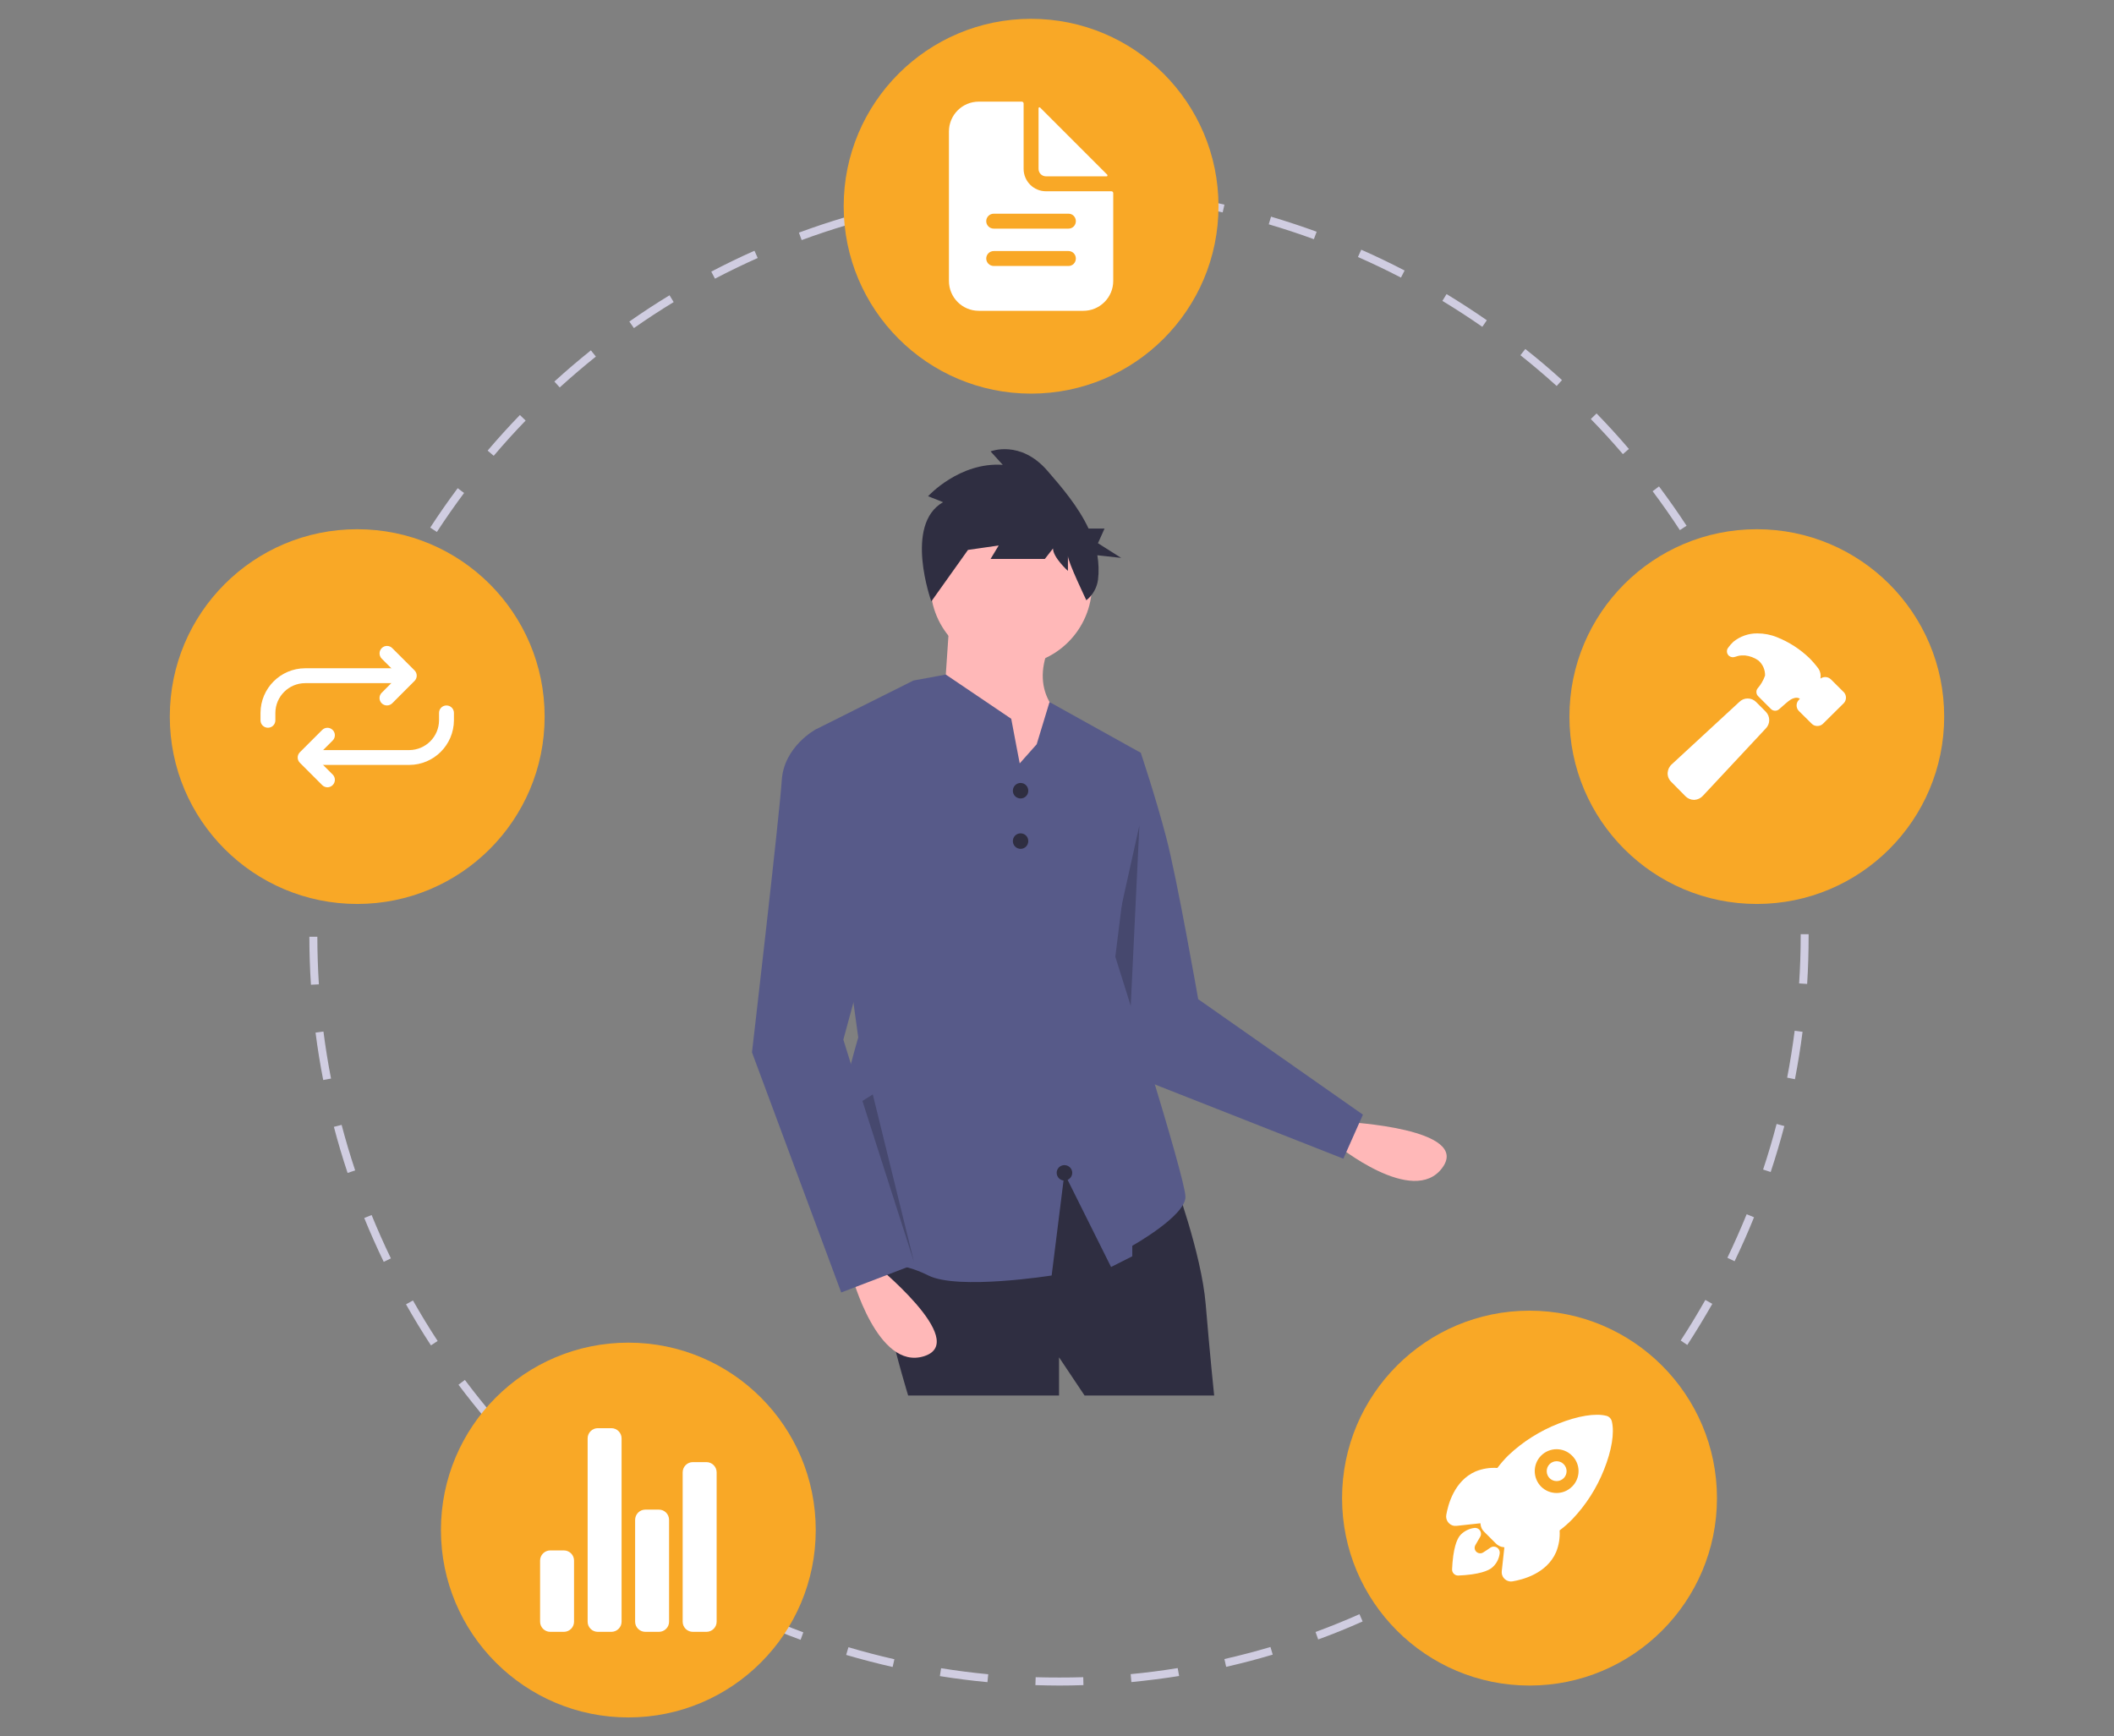 <?xml version="1.0" encoding="utf-8"?>
<!-- Generator: Adobe Illustrator 16.0.0, SVG Export Plug-In . SVG Version: 6.00 Build 0)  -->
<!DOCTYPE svg PUBLIC "-//W3C//DTD SVG 1.1//EN" "http://www.w3.org/Graphics/SVG/1.1/DTD/svg11.dtd">
<svg version="1.1" id="Layer_1" xmlns="http://www.w3.org/2000/svg" xmlns:xlink="http://www.w3.org/1999/xlink" x="0px" y="0px"
	 width="740.84px" height="608.465px" viewBox="0 0 740.84 608.465" enable-background="new 0 0 740.84 608.465"
	 xml:space="preserve">
<rect x="0" y="0" width="740.84" height="608.465" fill="#808080" stroke="none"/>
<g>
	<path fill="#D0CDE1" d="M371.238,590.698c-2.783-0.029-5.617-0.047-8.387-0.146l0.091-2.777c2.749,0.081,5.542,0.108,8.297,0.11
		c2.734,0,5.563-0.033,8.378-0.117l0.064,2.776C376.846,590.648,374.051,590.698,371.238,590.698z M346.046,589.506
		c-5.556-0.515-11.181-1.236-16.676-2.116l0.433-2.77c5.452,0.889,11.005,1.589,16.519,2.118L346.046,589.506z M396.484,589.485
		l-0.249-2.787c5.513-0.517,11.065-1.247,16.488-2.118l0.492,2.771C407.692,588.236,402.039,588.93,396.484,589.485z
		 M312.819,584.191c-5.444-1.234-10.913-2.666-16.285-4.227l0.791-2.692c5.312,1.565,10.737,2.985,16.111,4.21L312.819,584.191z
		 M429.707,584.14l-0.619-2.728c5.382-1.23,10.836-2.657,16.136-4.226l0.797,2.676C440.629,581.463,435.189,582.898,429.707,584.14z
		 M280.566,574.665c-5.277-1.949-10.529-4.054-15.647-6.314l1.13-2.563c5.059,2.221,10.26,4.347,15.469,6.26L280.566,574.665z
		 M461.951,574.546l-0.925-2.621c5.156-1.902,10.325-3.989,15.4-6.236l1.104,2.537C472.451,570.494,467.205,572.642,461.951,574.546
		z M249.735,561.017c-4.94-2.566-9.882-5.355-14.676-8.253l1.445-2.41c4.736,2.875,9.632,5.65,14.535,8.19L249.735,561.017z
		 M492.684,560.938l-1.275-2.483c4.894-2.569,9.77-5.298,14.503-8.173l1.454,2.362C502.543,555.569,497.617,558.337,492.684,560.938
		z M220.933,543.56c-4.582-3.202-9.123-6.581-13.498-10.068l1.742-2.205c4.341,3.462,8.822,6.819,13.366,9.991L220.933,543.56z
		 M521.418,543.468l-1.562-2.309c4.531-3.15,9.01-6.503,13.335-9.945l1.72,2.163C530.564,536.86,526.035,540.264,521.418,543.468z
		 M194.611,522.57c-4.14-3.78-8.21-7.709-12.1-11.705l2.009-1.955c3.841,3.962,7.881,7.864,11.979,11.594L194.611,522.57z
		 M547.736,522.46l-1.892-2.064c4.079-3.708,8.12-7.606,11.985-11.576l2.007,1.934C555.939,514.781,551.876,518.723,547.736,522.46z
		 M171.186,498.418c-3.634-4.268-7.166-8.679-10.515-13.141l2.242-1.687c3.308,4.411,6.809,8.807,10.401,13.003L171.186,498.418z
		 M571.161,498.276l-2.153-1.797c3.607-4.203,7.103-8.584,10.405-13.018l2.243,1.664
		C578.328,489.614,574.786,494.044,571.161,498.276z M151.025,471.483c-3.063-4.671-5.994-9.531-8.743-14.386l2.435-1.353
		c2.714,4.777,5.622,9.579,8.652,14.198L151.025,471.483z M591.305,471.337l-2.318-1.558c3.021-4.606,5.923-9.435,8.644-14.22
		l2.442,1.374C597.291,461.775,594.368,466.641,591.305,471.337z M134.478,442.218c-2.43-5.057-4.728-10.215-6.831-15.37
		l2.584-1.043c2.086,5.114,4.358,10.224,6.757,15.192L134.478,442.218z M607.875,442.003l-2.517-1.219
		c2.379-4.985,4.647-10.113,6.756-15.261l2.574,1.069C612.601,431.772,610.313,436.941,607.875,442.003z M121.81,411.056
		c-1.76-5.314-3.383-10.736-4.802-16.156l2.71-0.684c1.398,5.34,3.001,10.701,4.748,15.957L121.81,411.056z M620.528,410.728
		l-2.656-0.862c1.729-5.217,3.335-10.631,4.736-15.979l2.702,0.739C623.889,400.016,622.271,405.475,620.528,410.728z
		 M113.269,378.49c-1.078-5.499-1.975-11.074-2.688-16.617l2.771-0.372c0.707,5.5,1.593,11.033,2.657,16.479L113.269,378.49z
		 M629.029,378.211l-2.729-0.553c1.048-5.397,1.919-10.933,2.633-16.436l2.763,0.37
		C630.995,367.139,630.078,372.715,629.029,378.211z M108.969,345.102c-0.369-5.562-0.547-11.188-0.553-16.825l2.796-0.002
		c0.009,5.537,0.189,11.179,0.541,16.689L108.969,345.102z M633.304,344.82l-2.812-0.186c0.364-5.515,0.548-11.099,0.548-16.637
		l-0.002-0.613h2.784v0.606C633.823,333.578,633.653,339.261,633.304,344.82z M111.716,311.637l-2.792-0.182
		c0.352-5.568,0.879-11.208,1.582-16.747l2.773,0.367C112.579,300.544,112.057,306.112,111.716,311.637z M630.464,310.747
		c-0.376-5.528-0.897-11.123-1.625-16.586l2.79-0.375c0.698,5.535,1.268,11.201,1.633,16.771L630.464,310.747z M115.886,278.611
		l-2.737-0.524c1.055-5.472,2.299-10.999,3.712-16.417l2.695,0.707C118.172,267.725,116.938,273.182,115.886,278.611z
		 M626.164,277.703c-1.054-5.431-2.303-10.885-3.718-16.224l2.691-0.714c1.428,5.409,2.686,10.934,3.785,16.407L626.164,277.703z
		 M124.27,246.397l-2.658-0.888c1.757-5.29,3.71-10.618,5.815-15.823l2.584,1.041C127.944,235.863,126.007,241.15,124.27,246.397z
		 M617.69,245.513c-1.775-5.244-3.703-10.491-5.795-15.612l2.576-1.046c2.094,5.16,4.085,10.477,5.86,15.787L617.69,245.513z
		 M136.761,215.466l-2.528-1.202c2.431-5.043,5.055-10.076,7.792-14.94l2.439,1.36C141.751,205.508,139.149,210.496,136.761,215.466
		z M605.112,214.715c-2.392-4.963-5.006-9.927-7.724-14.739l2.426-1.367c2.752,4.851,5.393,9.865,7.818,14.884L605.112,214.715z
		 M153.098,186.428l-2.333-1.526c3.038-4.678,6.286-9.335,9.633-13.818l2.232,1.681
		C159.326,177.194,156.116,181.798,153.098,186.428z M588.699,185.782c-3.002-4.618-6.232-9.211-9.543-13.632l2.234-1.686
		c3.343,4.474,6.603,9.104,9.665,13.785L588.699,185.782z M173.022,159.732l-2.136-1.818c3.621-4.261,7.423-8.459,11.312-12.476
		l2.012,1.945C180.361,151.357,176.606,155.509,173.022,159.732z M568.73,159.147c-3.587-4.201-7.374-8.332-11.239-12.307
		l2.017-1.948c3.896,4.005,7.733,8.196,11.336,12.439L568.73,159.147z M196.156,135.775l-1.88-2.063
		c4.134-3.768,8.441-7.447,12.802-10.933l1.746,2.185C204.513,128.412,200.25,132.058,196.156,135.775z M545.529,135.267
		c-4.099-3.706-8.381-7.338-12.705-10.78l1.714-2.182c4.413,3.479,8.729,7.142,12.857,10.895L545.529,135.267z M222.15,114.977
		l-1.604-2.288c4.574-3.202,9.307-6.309,14.091-9.212l1.449,2.386C231.366,108.738,226.671,111.806,222.15,114.977z
		 M519.468,114.533c-4.559-3.169-9.251-6.222-13.984-9.084l1.454-2.392c4.765,2.894,9.508,5.979,14.118,9.174L519.468,114.533z
		 M250.56,97.663l-1.298-2.472c4.95-2.592,10.029-5.057,15.137-7.324l1.134,2.552C260.492,92.657,255.459,95.099,250.56,97.663z
		 M490.957,97.286c-4.912-2.555-9.989-4.985-15.072-7.221l1.157-2.559c5.122,2.258,10.238,4.714,15.189,7.292L490.957,97.286z
		 M280.94,84.141l-0.966-2.617c5.237-1.937,10.606-3.736,15.978-5.326l0.785,2.681C291.447,80.448,286.127,82.231,280.94,84.141z
		 M460.439,83.825c-5.176-1.895-10.5-3.647-15.811-5.215l0.798-2.681c5.352,1.583,10.718,3.359,15.991,5.278L460.439,83.825z
		 M312.85,74.637l-0.64-2.726c5.445-1.244,11.018-2.337,16.546-3.227l0.438,2.751C323.736,72.328,318.226,73.406,312.85,74.637z
		 M428.485,74.433c-5.373-1.217-10.886-2.273-16.371-3.137l0.487-2.762c5.472,0.878,11.083,1.944,16.498,3.172L428.485,74.433z
		 M345.708,69.305l-0.281-2.783c5.546-0.543,11.223-0.905,16.803-1.092l0.096,2.792C356.788,68.408,351.211,68.765,345.708,69.305z
		 M395.621,69.216c-5.509-0.513-11.087-0.864-16.619-1.023l0.06-2.791c5.575,0.163,11.254,0.516,16.805,1.033L395.621,69.216z"/>
	<path fill="#F9A826" d="M361.326,6.595c36.307,0,65.69,29.405,65.69,65.676c0,36.264-29.383,65.674-65.69,65.674
		c-36.252,0-65.662-29.41-65.662-65.674C295.664,36,325.074,6.595,361.326,6.595z"/>
	<path fill="#F9A826" d="M615.667,185.466c36.264,0,65.661,29.385,65.661,65.663c0,36.279-29.397,65.662-65.661,65.662
		c-36.28,0-65.671-29.383-65.671-65.662C549.996,214.851,579.387,185.466,615.667,185.466z"/>
	<path fill="#F9A826" d="M536.006,459.321c36.256,0,65.695,29.439,65.695,65.702c0,36.271-29.439,65.676-65.695,65.676
		c-36.257,0-65.686-29.405-65.686-65.676C470.321,488.76,499.749,459.321,536.006,459.321z"/>
	<path fill="#F9A826" d="M220.203,470.528c36.279,0,65.671,29.382,65.671,65.662c0,36.278-29.392,65.682-65.671,65.682
		c-36.27,0-65.681-29.403-65.681-65.682C154.522,499.909,183.933,470.528,220.203,470.528z"/>
	<path fill="#F9A826" d="M125.183,185.466c36.27,0,65.681,29.385,65.681,65.663c0,36.279-29.411,65.662-65.681,65.662
		c-36.28,0-65.679-29.383-65.679-65.662C59.504,214.851,88.903,185.466,125.183,185.466z"/>
	<path fill="#FFFFFF" d="M389.485,67.032H366.56c-4.33,0-7.838-3.517-7.838-7.851V36.265c0-0.352-0.297-0.648-0.643-0.648l0,0
		h-15.06c-5.8,0-10.47,4.691-10.47,10.468v52.363c0,5.781,4.669,10.476,10.47,10.476l0,0h36.64c5.772,0,10.469-4.695,10.469-10.476
		l0,0V67.689C390.128,67.32,389.86,67.032,389.485,67.032L389.485,67.032z M374.453,93.213h-26.2c-1.443,0-2.632-1.178-2.632-2.621
		s1.188-2.613,2.632-2.613h26.2c1.443,0,2.574,1.169,2.574,2.613S375.897,93.213,374.453,93.213z M374.453,80.122h-26.2
		c-1.443,0-2.632-1.17-2.632-2.614c0-1.449,1.188-2.621,2.632-2.621h26.2c1.443,0,2.574,1.172,2.574,2.621
		C377.028,78.952,375.897,80.122,374.453,80.122z"/>
	<path fill="#FFFFFF" d="M388.048,61.242L364.502,37.7c-0.121-0.125-0.328-0.124-0.448,0.002c-0.072,0.068-0.098,0.155-0.098,0.237
		v21.242c0,1.446,1.16,2.609,2.604,2.612h21.265c0.188-0.002,0.293-0.141,0.292-0.327C388.116,61.377,388.092,61.301,388.048,61.242
		z"/>
	<path fill="#FFFFFF" d="M545.521,512.087c-1.958,0-3.481,1.545-3.48,3.484c0,1.919,1.524,3.476,3.483,3.476
		c1.9-0.002,3.481-1.56,3.48-3.479c-0.001-0.933-0.379-1.809-1.022-2.461C547.323,512.428,546.414,512.086,545.521,512.087z"/>
	<path fill="#FFFFFF" d="M564.87,498.172v-0.021c-0.22-0.977-0.983-1.764-1.951-1.99c-3.878-0.97-10,0.045-16.773,2.744
		c-6.528,2.569-12.485,6.321-17.573,11.143c-1.362,1.354-2.673,2.855-3.829,4.4c-2.603-0.188-5.23,0.229-7.661,1.228
		c-7.508,3.304-9.668,11.802-10.253,15.285c-0.271,1.758,0.937,3.439,2.674,3.756c0.321,0.035,0.589,0.042,0.894,0.021h0.024
		l8.384-0.91c0.01,0.098,0.029,0.206,0.039,0.29c0.078,1.023,0.521,1.979,1.274,2.692l4.095,4.097
		c0.715,0.749,1.669,1.198,2.692,1.3l0.296,0.036l-0.924,8.368v0.029c-0.191,1.768,1.111,3.381,2.897,3.572l0,0
		c0.126,0.008,0.202,0.012,0.329,0.013c0.172,0,0.327-0.011,0.508-0.033c3.497-0.577,12.012-2.683,15.31-10.256
		c0.983-2.425,1.405-5.044,1.232-7.606c1.563-1.188,3.05-2.467,4.394-3.861c4.836-5.051,8.59-10.939,11.161-17.417
		C564.804,508.333,565.823,502.177,564.87,498.172z M550.913,520.974c-2.968,2.991-7.831,2.997-10.848,0.004
		c-2.96-3.015-2.962-7.848-0.004-10.846c3.015-3.006,7.87-3.008,10.847-0.005l0,0l0.005,0.005c3.015,2.925,3.04,7.77,0.096,10.763
		l0,0L550.913,520.974z"/>
	<path fill="#FFFFFF" d="M523.756,542.033c-0.53-0.083-1.013,0.063-1.436,0.327c-0.839,0.583-1.677,1.16-2.552,1.698
		c-0.88,0.563-2.092,0.317-2.683-0.583c-0.398-0.609-0.412-1.385-0.036-2.015l1.601-2.767c0.641-0.925,0.407-2.245-0.564-2.898
		c-0.416-0.263-0.91-0.409-1.434-0.327c-1.745,0.22-3.382,1.024-4.666,2.272c-0.458,0.478-1.905,1.926-2.697,7.461
		c-0.217,1.605-0.35,3.195-0.417,4.798c-0.021,1.149,0.896,2.114,2.037,2.147l0,0c0.013,0,0.026,0,0.039,0h0.091
		c1.569-0.061,3.176-0.197,4.78-0.414c5.537-0.794,6.986-2.241,7.455-2.719c1.29-1.248,2.079-2.893,2.291-4.657
		C525.687,543.19,524.871,542.154,523.756,542.033z"/>
	<path fill="#FFFFFF" d="M197.596,571.875h-4.759c-1.965,0-3.565-1.599-3.565-3.547l0,0v-21.445c0-1.939,1.6-3.545,3.565-3.545l0,0
		h4.759c1.981,0,3.572,1.605,3.572,3.545l0,0v21.445C201.168,570.277,199.577,571.875,197.596,571.875L197.596,571.875z"/>
	<path fill="#FFFFFF" d="M230.907,571.875h-4.756c-1.965,0-3.575-1.599-3.575-3.547l0,0v-35.688c0-1.991,1.609-3.601,3.575-3.601
		l0,0h4.756c1.976,0,3.565,1.609,3.565,3.601l0,0v35.688C234.473,570.277,232.884,571.875,230.907,571.875L230.907,571.875z"/>
	<path fill="#FFFFFF" d="M247.568,571.875h-4.766c-1.974,0-3.563-1.599-3.563-3.547l0,0v-52.347c0-1.975,1.588-3.585,3.563-3.585
		h4.766c1.965,0,3.572,1.61,3.572,3.585v52.347C251.14,570.277,249.533,571.875,247.568,571.875L247.568,571.875z"/>
	<path fill="#FFFFFF" d="M214.255,571.875h-4.759c-1.971,0-3.563-1.599-3.563-3.547l0,0v-64.243c0-1.974,1.591-3.583,3.563-3.583
		h4.759c1.965,0,3.574,1.609,3.574,3.583v64.243C217.829,570.277,216.22,571.875,214.255,571.875L214.255,571.875z"/>
	<path fill="#FFFFFF" d="M618.793,249.402l-3.384-3.396c-1.623-1.626-4.247-1.631-5.879-0.011l-23.629,21.821
		c-0.876,0.753-1.402,1.846-1.481,2.994c-0.071,1.151,0.36,2.28,1.175,3.105l5.09,5.151l0.007,0.017
		c0.795,0.764,1.846,1.223,2.968,1.228h0.131c1.18-0.076,2.247-0.596,3.033-1.478l21.96-23.516c1.636-1.625,1.645-4.27,0.018-5.9
		L618.793,249.402z"/>
	<path fill="#FFFFFF" d="M646.123,242.529l-0.049-0.029l-4.438-4.415c-0.533-0.522-1.265-0.819-1.991-0.816
		c-0.599,0-1.19,0.194-1.673,0.532c0-0.041,0.008-0.108,0.01-0.143c0.185-1.156-0.063-2.322-0.679-3.284
		c-0.979-1.327-2.063-2.591-3.221-3.756l-0.014-0.008c-3.252-3.134-7.1-5.611-11.288-7.282c-2.191-0.907-4.565-1.355-6.909-1.353
		c-3.071-0.041-6.077,1.019-8.426,2.94c-0.701,0.657-1.316,1.367-1.848,2.113c-0.688,0.93-0.477,2.241,0.451,2.908
		c0.582,0.411,1.304,0.505,1.968,0.265c0.343-0.127,0.725-0.241,1.112-0.333c0.798-0.178,1.609-0.225,2.418-0.166
		c1.659,0.183,3.26,0.777,4.611,1.715c1.59,1.326,2.451,3.292,2.399,5.345c-0.589,1.645-1.454,3.173-2.621,4.496
		c-0.626,0.827-0.529,1.984,0.193,2.717l4.488,4.487c0.793,0.794,2.044,0.819,2.866,0.087c1.258-1.13,3.206-2.847,3.879-3.263
		c0.584-0.389,1.229-0.635,1.896-0.744c0.525-0.065,1.023,0.042,1.481,0.309c0.008,0.032-0.013,0.094-0.051,0.118l-0.228,0.219
		l-0.028,0.054c-1.097,1.074-1.099,2.862-0.006,3.944l0.011,0.01l4.46,4.416c0.51,0.549,1.252,0.817,1.981,0.813
		c0.746,0.001,1.46-0.265,1.983-0.793l7.213-7.138c0.018-0.018,0.073-0.065,0.091-0.083
		C647.176,245.304,647.158,243.625,646.123,242.529z"/>
	<path fill="#FFFFFF" d="M135.611,247.222c-1.44,0-2.612-1.156-2.612-2.595c0-0.699,0.281-1.377,0.768-1.845l5.978-5.997
		l-5.978-5.97c-1.013-1.022-1.006-2.669,0.014-3.688c1.014-1.015,2.658-1.015,3.673,0l7.822,7.813c1.02,1.02,1.02,2.667,0,3.688
		c0,0,0,0,0,0.001l-7.822,7.834C136.967,246.938,136.303,247.223,135.611,247.222z"/>
	<path fill="#FFFFFF" d="M93.902,255.034c-1.438,0-2.608-1.156-2.608-2.594l0,0v-2.622c0.044-8.617,7.018-15.593,15.634-15.628h33.9
		c1.438-0.002,2.606,1.152,2.609,2.591c0.002,1.438-1.161,2.626-2.602,2.628c-0.002,0-0.005,0-0.008,0h-33.895
		c-5.746,0.024-10.394,4.674-10.432,10.42v2.611C96.501,253.879,95.341,255.034,93.902,255.034
		C93.902,255.034,93.902,255.034,93.902,255.034z"/>
	<path fill="#FFFFFF" d="M114.749,275.907c-0.685,0.001-1.352-0.284-1.843-0.779l-7.817-7.814c-1.021-1.019-1.021-2.667,0-3.688l0,0
		l7.817-7.813c1.021-1.019,2.673-1.016,3.686,0.008c1.014,1.019,1.014,2.66,0,3.679l-5.97,5.97l5.97,5.969
		c1.019,1.02,1.019,2.668,0,3.688C116.111,275.624,115.445,275.907,114.749,275.907z"/>
	<path fill="#FFFFFF" d="M109.541,268.066c-1.444-0.002-2.606-1.161-2.604-2.599c0.003-1.435,1.168-2.587,2.604-2.6h33.891
		c5.746-0.044,10.395-4.687,10.427-10.433v-2.613c0.002-1.443,1.17-2.597,2.608-2.595c1.436,0.003,2.606,1.159,2.609,2.595v2.619
		c-0.049,8.616-7.022,15.592-15.639,15.625H109.541z"/>
</g>
<g>
	<path fill="#FFB8B8" d="M471.784,393.198c0,0,43.895,2.252,33.645,16.076c-10.199,13.83-37.064-8.111-37.064-8.111L471.784,393.198
		z"/>
	<path fill="#575A89" d="M390.856,261.573l8.919,2.231c0,0,5.257,15.637,8.95,29.786c3.739,14.15,11.175,56.568,11.175,56.568
		l57.729,40.473l-6.862,15.43l-76.938-30.305l-17.131-67.275L390.856,261.573z"/>
	<polygon opacity="0.2" enable-background="new    " points="399.287,289.322 395.94,359.074 402.866,379.781 382.51,364.901 	"/>
	<path fill="#2F2E41" d="M411.324,413.11c0,0,9.714,26.057,11.203,43.939c1.482,17.855,2.973,32.01,2.973,32.01h-45.414
		l-8.954-13.391v13.391H318.26c0,0-14.892-48.4-8.933-54.371c5.957-5.965,62.548-31.256,62.548-31.256L411.324,413.11z"/>
	<path fill="#FFB8B8" d="M354.383,176.681c15.637,0,28.285,12.667,28.285,28.297c0,15.624-12.648,28.297-28.285,28.297
		c-15.655,0-28.305-12.673-28.305-28.297C326.078,189.348,338.728,176.681,354.383,176.681z"/>
	<path fill="#FFB8B8" d="M332.776,216.889l-2.22,32.765l28.285,37.987l14.178-35.749c0,0-12.689-8.2-5.259-25.319L332.776,216.889z"
		/>
	<path fill="#575A89" d="M415.439,419.44c0,6.703-18.638,17.139-18.638,17.139v3.691l-7.432,3.746l-16.352-32.789l-4.471,35.764
		c0,0-32.799,5.207-43.206,0c-10.424-5.234-15.644-2.975-30.542-8.211c-14.885-5.178,5.969-75.201,5.969-75.201l-14.896-107.959
		l32.522-16.274l1.714-0.86l4.485-0.819l6.855-1.271l22.933,15.498l1.829,9.682l1.144,5.951l5.947-6.698l4.497-14.793l31.975,17.773
		l-8.919,71.485C390.856,335.291,415.439,412.713,415.439,419.44z"/>
	<path fill="#FFB8B8" d="M305.984,442.531c0,0,34.224,27.545,17.871,32.74c-16.381,5.221-25.327-28.281-25.327-28.281
		L305.984,442.531z"/>
	<path fill="#575A89" d="M293.311,257.108l-7.439-1.488c0,0-11.168,5.954-11.911,17.854c-0.747,11.936-10.433,95.32-10.433,95.32
		l31.272,84.148l25.311-9.695l-24.566-78.914l18.617-68.512L293.311,257.108z"/>
	<path fill="#2F2E41" d="M357.665,274.386c1.507,0,2.688,1.228,2.688,2.733c0,1.494-1.181,2.698-2.688,2.698
		c-1.513,0-2.712-1.204-2.712-2.698C354.953,275.615,356.152,274.386,357.665,274.386z"/>
	<path fill="#2F2E41" d="M357.665,292.046c1.507,0,2.688,1.203,2.688,2.702c0,1.513-1.181,2.729-2.688,2.729
		c-1.513,0-2.712-1.216-2.712-2.729C354.953,293.249,356.152,292.046,357.665,292.046z"/>
	<path fill="#2F2E41" d="M373.018,408.315c1.488,0,2.744,1.189,2.744,2.688c0,1.51-1.256,2.725-2.744,2.725
		c-1.484,0-2.712-1.215-2.712-2.725C370.306,409.504,371.533,408.315,373.018,408.315z"/>
	<path fill="#2F2E41" d="M330.49,175.988l-5.245-2.091c0,0,10.961-12.047,26.166-10.996l-4.271-4.713c0,0,10.445-4.184,19.939,6.804
		c5.024,5.779,10.815,12.575,14.401,20.228h5.603l-2.307,5.147l8.139,5.148l-8.347-0.926c0.457,2.82,0.571,5.7,0.229,8.539
		c-0.376,2.843-1.829,5.434-4.089,7.229l0,0c0,0-6.455-13.428-6.455-15.523v5.237c0,0-5.233-4.716-5.233-7.857l-2.861,3.667h-19.018
		l2.848-4.712l-10.925,1.57l4.247-5.756l-16.931,23.78C326.378,210.764,316.686,183.843,330.49,175.988z"/>
	<polygon opacity="0.2" enable-background="new    " points="302.231,385.824 320.323,442.317 305.86,383.537 	"/>
</g>
</svg>

